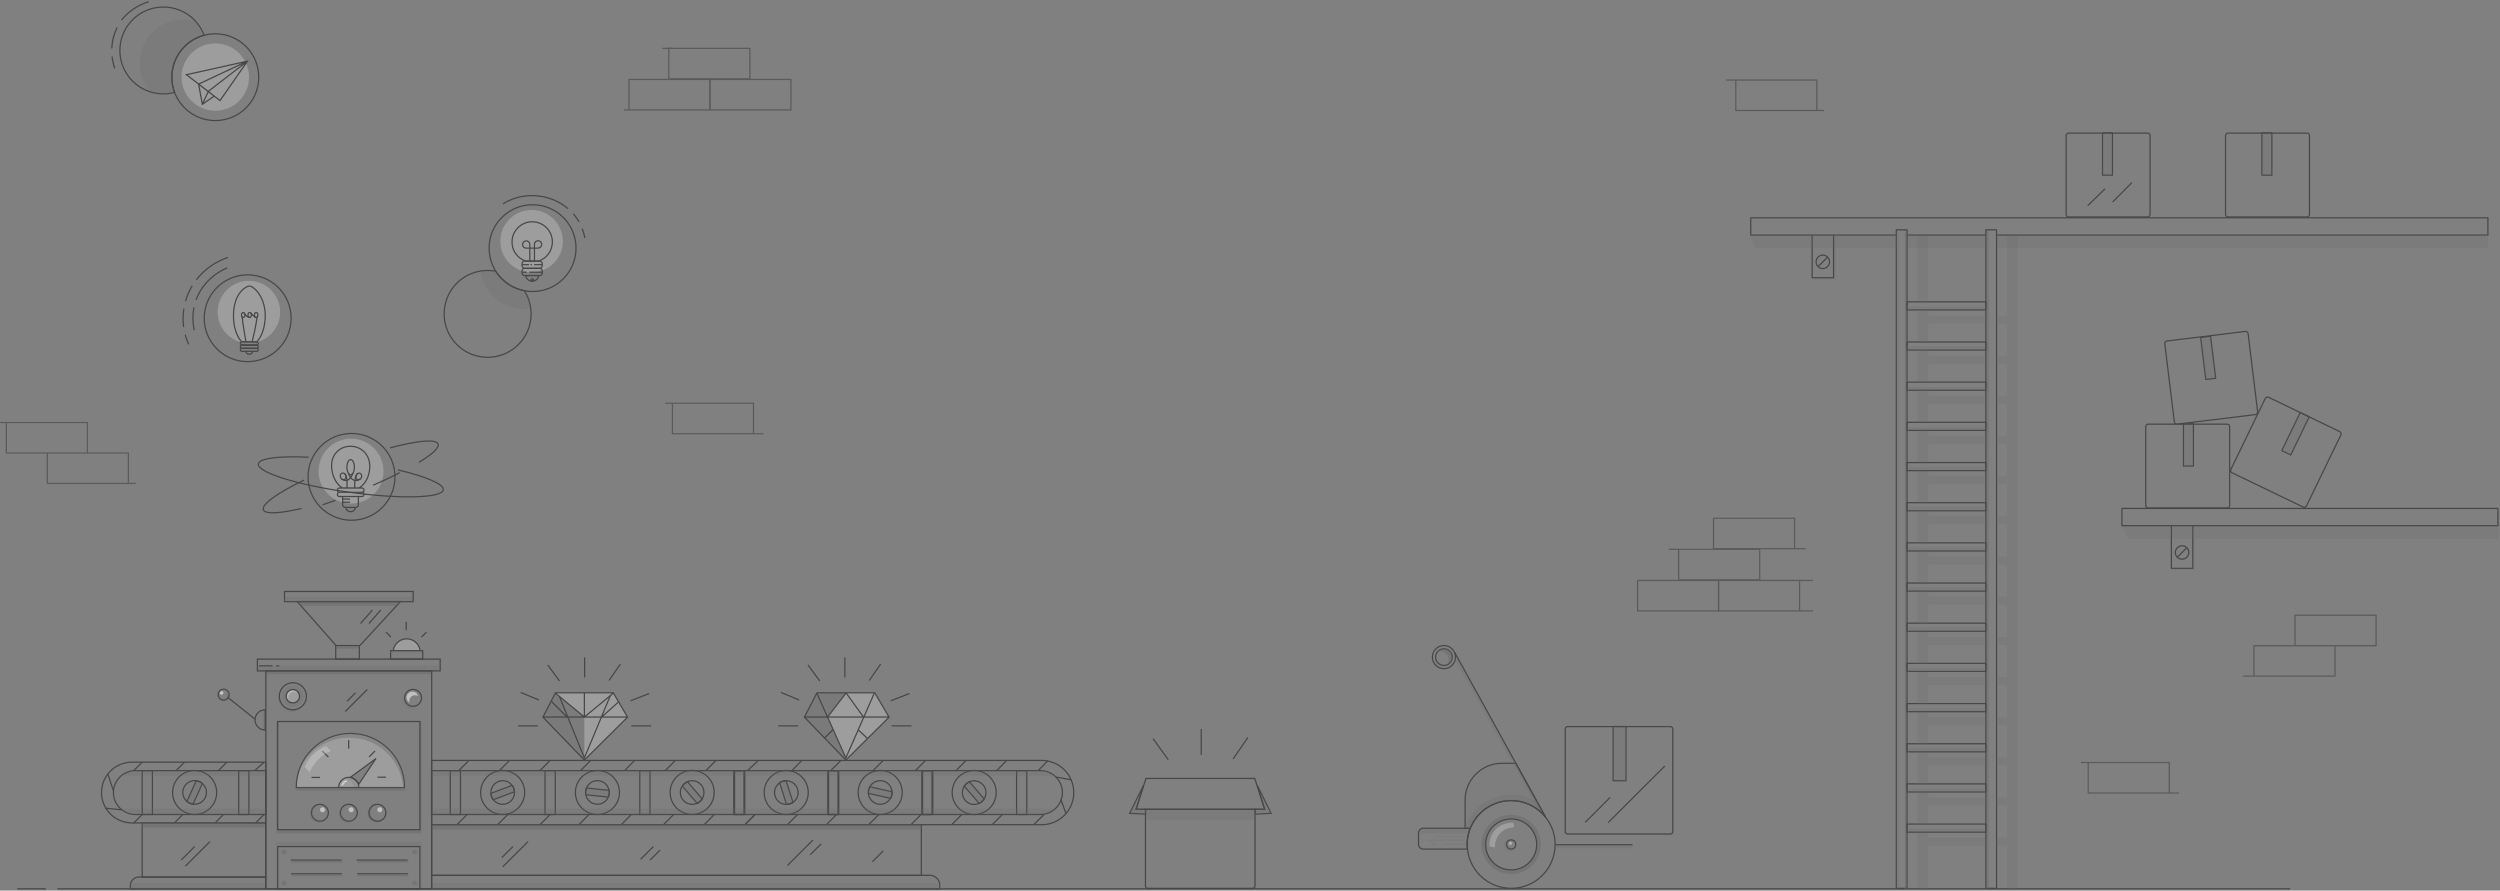 <svg width="1440" height="513" xmlns="http://www.w3.org/2000/svg"><rect width="100%" height="100%" fill="#808080" stroke="none"/><script xmlns="" type="text/javascript" charset="utf-8" id="zm-extension"/><g transform="translate(0 1)" fill="none" fill-rule="evenodd"><path d="M3.658 242.381H50.35v17.543H3.658zm23.597 17.543h46.692v17.543H27.255zM0 242.381h5.451m64.264 35.086h8.464" opacity=".65" stroke="#474747" stroke-width=".717" stroke-linejoin="round"/><g opacity=".65" stroke="#474747" stroke-width=".717" stroke-linejoin="round"><path d="M385.226 26.852h46.692v17.543h-46.692zm23.669 17.901h46.692v17.543h-46.692z"/><path d="M362.275 44.753h46.692v17.543h-46.692zm19.294-17.901h5.45m-27.685 35.444h5.451"/></g><path d="M1202.801 438.22h46.692v17.542h-46.692zm-4.159 0h8.463m39.591 17.542h8.464m-867.854-224.48h46.692v17.543h-46.692zm-4.16 0h8.464m39.591 17.544h8.464M999.824 45.11h46.692v17.544h-46.692zm50.924 17.544h-8.463m-39.592-17.544h-8.463m327.705 308.258h46.692v17.543h-46.692zm-23.669 17.543h46.692v17.543h-46.692zm-6.384 17.543h8.464" opacity=".65" stroke-width=".717" stroke="#474747" stroke-linejoin="round"/><g opacity=".65" stroke="#474747" stroke-width=".717" stroke-linejoin="round"><path d="M966.903 315.418h46.692v17.543h-46.692zm-23.668 17.901h46.692v17.543h-46.692zm43.751-35.802h46.692v17.543h-46.692zm-25.749 17.901h8.464m61.825-.358h8.464"/><path d="M989.855 333.319h46.692v17.543h-46.692zm45.975 17.543h8.463m-8.463-17.543h8.463"/></g><ellipse stroke="#474747" stroke-width=".717" cx="202.475" cy="273.672" rx="25.031" ry="24.99"/><ellipse stroke="#474747" stroke-width=".717" cx="142.658" cy="182.305" rx="25.031" ry="24.99"/><ellipse fill="#FFF" fill-rule="nonzero" opacity=".23" cx="143.375" cy="178.725" rx="18.003" ry="17.973"/><ellipse fill="#FFF" fill-rule="nonzero" opacity=".23" cx="124.01" cy="43.392" rx="19.437" ry="19.405"/><ellipse fill="#FFF" fill-rule="nonzero" opacity=".23" cx="306.187" cy="137.91" rx="18.003" ry="17.973"/><ellipse fill="#FFF" fill-rule="nonzero" opacity=".23" cx="202.188" cy="270.378" rx="18.72" ry="18.689"/><path d="M113.108 160.18c4.59-5.944 11.045-10.527 18.218-12.89m-24.458 25.205a34.791 34.791 0 0 1 3.873-8.879m-4.949 23.773c-.502-3.509-.43-7.089.143-10.598m2.726 20.551a36.69 36.69 0 0 1-1.937-5.585m6.24-20.049c3.013-8.307 9.826-15.037 17.931-18.403m-19.006 35.802c-.933-4.296-1.005-8.735-.144-13.032" stroke="#474747" stroke-width=".717"/><ellipse stroke="#474747" stroke-width=".717" cx="306.761" cy="141.92" rx="25.031" ry="24.99"/><path d="M335.307 130.678a29.4 29.4 0 0 1 1.578 5.442m-6.599-13.891a29.3 29.3 0 0 1 3.228 4.583M289.69 116.5c11.405-7.375 27.184-6.086 37.44 2.65" stroke="#474747" stroke-width=".717"/><ellipse stroke="#474747" stroke-width=".717" cx="124.01" cy="43.464" rx="25.031" ry="24.99"/><path d="M98.978 43.464c0-11.6 7.89-21.338 18.577-24.202C113.969 9.81 104.86 3.079 94.1 3.079c-13.842 0-25.031 11.17-25.031 24.99 0 13.82 11.189 24.99 25.031 24.99a24.2 24.2 0 0 0 6.455-.86c-1.004-2.649-1.578-5.656-1.578-8.735z" stroke="#474747" stroke-width=".717" stroke-linejoin="round"/><path d="M100.628 52.271c-1.076-2.72-1.65-5.728-1.65-8.807 0-11.6 7.89-21.338 18.577-24.202a25.038 25.038 0 0 0-4.95-8.02 25.262 25.262 0 0 0-7.028-1.003c-13.843 0-25.032 11.17-25.032 24.99 0 6.516 2.51 12.388 6.527 16.827a25.262 25.262 0 0 0 7.03 1.003 21.765 21.765 0 0 0 6.526-.788z" fill="#666" fill-rule="nonzero" opacity=".19"/><path d="M64.551 31.578c.287 2.29.789 4.582 1.578 6.802m1.363-23.558c-1.865 3.795-2.94 7.948-3.084 12.101M85.638 0C79.54 1.862 73.947 5.585 70.002 10.597M285.53 155.238a25.093 25.093 0 0 0-4.661-.43c-13.843 0-25.032 11.171-25.032 24.99 0 13.82 11.19 24.99 25.032 24.99 13.843 0 25.031-11.17 25.031-24.99a25.01 25.01 0 0 0-3.873-13.39c-6.885-1.216-12.838-5.37-16.496-11.17zm858.315-20.836h-45.4" stroke="#474747" stroke-width=".717" stroke-linejoin="round"/><path d="M499.554 510.97h12.264m-478.825 0h1286m-1308.952 0h16.497M1328.82 123.947h-45.473a1.438 1.438 0 0 1-1.434-1.432V77.118c0-.788.645-1.432 1.434-1.432h45.473c.789 0 1.434.644 1.434 1.432v45.397c0 .788-.645 1.432-1.434 1.432zM721.466 510.683h-60.248a1.437 1.437 0 0 1-1.434-1.432v-44.108H722.9v44.108c0 .788-.645 1.432-1.434 1.432zm561.379-219.11h-45.473a1.438 1.438 0 0 1-1.434-1.432v-45.397c0-.788.645-1.432 1.434-1.432h45.473c.789 0 1.435.644 1.435 1.432v45.397c0 .788-.646 1.432-1.435 1.432zm43.751-.501l-40.954-19.763a1.434 1.434 0 0 1-.645-1.933l19.795-40.886a1.439 1.439 0 0 1 1.937-.645l40.954 19.763a1.434 1.434 0 0 1 .646 1.934l-19.796 40.886a1.439 1.439 0 0 1-1.937.644z" stroke="#474747" stroke-width=".717"/><path d="M1299.198 237.798l-45.186 5.514c-.789.072-1.506-.43-1.578-1.217l-5.522-45.111c-.072-.788.43-1.504 1.219-1.575l45.186-5.514c.789-.072 1.506.43 1.578 1.217l5.522 45.111c.072.716-.43 1.432-1.219 1.575zM148.252 378.644h105.29v6.802h-105.29z" stroke="#474747" stroke-width=".717"/><path stroke="#474747" stroke-width=".717" d="M193.366 370.84h13.627v7.805h-13.627zm13.914 0h-13.698l-22.378-25.348h59.459z"/><path stroke="#474747" stroke-width=".717" d="M163.888 339.692h74.09v5.872h-74.09z"/><path d="M241.995 373.775c-.502-3.866-3.73-6.802-7.746-6.802-4.017 0-7.244 3.007-7.746 6.802h15.492z" fill="#FFF" fill-rule="nonzero" opacity=".23"/><path d="M167.474 494.429h29.192m8.822 0h29.263m-67.061 7.805h29.263m8.75 0h29.263" stroke="#474747" stroke-width=".717"/><ellipse stroke="#474747" stroke-width=".717" cx="237.907" cy="400.985" rx="4.877" ry="4.869"/><ellipse stroke="#474747" stroke-width=".717" cx="184.257" cy="467.148" rx="4.877" ry="4.869"/><ellipse stroke="#474747" stroke-width=".717" cx="200.897" cy="467.148" rx="4.877" ry="4.869"/><path d="M181.89 472.804c2.08.645 4.232-.071 5.452-1.718-1.076.43-2.224.501-3.443.143a4.83 4.83 0 0 1-3.084-6.158c.143-.501.43-.93.717-1.36a4.629 4.629 0 0 0-2.726 2.935c-.86 2.578.503 5.37 3.085 6.158zm16.497 0c2.08.645 4.232-.071 5.451-1.718-1.076.43-2.223.501-3.443.143a4.83 4.83 0 0 1-3.084-6.158c.144-.501.43-.93.717-1.36a4.629 4.629 0 0 0-2.725 2.935c-.86 2.578.502 5.37 3.084 6.158zm16.64.072c2.08.644 4.231-.215 5.38-1.862-1.005.43-2.224.573-3.372.215a4.86 4.86 0 0 1-3.227-6.086c.143-.502.358-1.003.645-1.36a5.027 5.027 0 0 0-2.654 3.007c-.86 2.577.646 5.298 3.228 6.086z" fill="#666" fill-rule="nonzero" opacity=".19"/><ellipse stroke="#474747" stroke-width=".717" cx="217.394" cy="467.148" rx="4.877" ry="4.869"/><path d="M168.693 393.681c-3.514 0-6.311 2.865-6.311 6.302 0 3.437 2.869 6.3 6.311 6.3 3.515 0 6.312-2.863 6.312-6.3s-2.869-6.302-6.312-6.302zm0 9.524c-1.72 0-3.155-1.432-3.155-3.15 0-1.72 1.434-3.151 3.155-3.151 1.722 0 3.156 1.432 3.156 3.15 0 1.719-1.434 3.15-3.156 3.15z" fill="#666" fill-rule="nonzero" opacity=".19"/><path d="M168.693 407.787c-4.303 0-7.817-3.508-7.817-7.804 0-1.003.215-1.862.502-2.721a7.611 7.611 0 0 0-1.22 4.153c0 4.296 3.515 7.805 7.818 7.805 3.371 0 6.168-2.077 7.316-5.013-1.434 2.148-3.873 3.58-6.599 3.58z" fill="#666" fill-rule="nonzero" opacity=".19"/><path d="M211.584 396.116L198.89 408.79m5.88-10.74l-4.877 4.868m400.145 71.104H248.593v-37.02h351.373c10.257 0 18.505 8.306 18.505 18.474.072 10.24-8.248 18.546-18.433 18.546z" stroke="#474747" stroke-width=".717"/><path d="M599.25 468.15H248.592v-25.276H599.25c7.029 0 12.695 5.656 12.695 12.674 0 6.945-5.738 12.602-12.695 12.602zM78.035 442.874h75.094v25.276H78.035c-7.029 0-12.695-5.657-12.695-12.674 0-6.946 5.666-12.602 12.695-12.602z" stroke="#474747" stroke-width=".717"/><path d="M76.027 438.005h77.03v35.014h-77.03c-9.683 0-17.572-7.876-17.572-17.543.071-9.667 7.89-17.471 17.572-17.471zm172.566 36.017h282.088v29.215H248.593z" stroke="#474747" stroke-width=".717"/><path d="M541.297 510.97H248.593v-7.805H535.56c3.156 0 5.738 2.577 5.738 5.728v2.076zM81.908 473.019h71.15v31.148h-71.15z" stroke="#474747" stroke-width=".717"/><path d="M153.058 510.97H75.094v-1.79a4.986 4.986 0 0 1 5.021-5.013h72.943v6.802zm151.121-27.21l-14.632 14.535m5.882-11.671l-6.384 6.373M468.21 482.9l-14.631 14.608m19.437-12.459l-6.383 6.3m42.173-2.29l-6.312 6.3m-126.161-8.735l-7.316 7.304m11.189-5.299l-5.81 5.8m-253.47-10.669l-14.13 14.106m5.308-11.242l-7.746 7.805m-22.45-51.555h5.881v25.276h-5.881zm55.586 0h5.881v25.276h-5.881zm121.858 0h5.881v25.276h-5.881zm54.581 0h5.881v25.276h-5.881zm54.582 0h5.881v25.276h-5.881zm54.581 0h5.881v25.276h-5.881z" stroke="#474747" stroke-width=".717"/><ellipse stroke="#474747" stroke-width=".717" cx="112.104" cy="455.476" rx="12.695" ry="12.674"/><ellipse stroke="#474747" stroke-width=".717" transform="rotate(-20.555 112.092 455.448)" cx="112.092" cy="455.448" rx="6.813" ry="6.802"/><path d="M113.036 448.745l-5.38 11.887c1.005.859 2.224 1.432 3.515 1.575l5.38-11.887c-.933-.859-2.152-1.36-3.515-1.575z" stroke="#474747" stroke-width=".717"/><ellipse stroke="#474747" stroke-width=".717" transform="rotate(-45 289.526 455.462)" cx="289.526" cy="455.462" rx="12.695" ry="12.674"/><ellipse stroke="#474747" stroke-width=".717" transform="rotate(-65.557 289.556 455.483)" cx="289.556" cy="455.483" rx="6.814" ry="6.803"/><path d="M294.998 451.395l-12.264 4.582c.071 1.29.573 2.578 1.362 3.652l12.265-4.583c-.072-1.36-.574-2.577-1.363-3.651z" stroke="#474747" stroke-width=".717"/><ellipse stroke="#474747" stroke-width=".717" transform="rotate(-18.433 344.123 455.475)" cx="344.123" cy="455.475" rx="12.695" ry="12.674"/><ellipse stroke="#474747" stroke-width=".717" transform="rotate(-38.993 344.105 455.45)" cx="344.105" cy="455.45" rx="6.813" ry="6.802"/><path d="M350.871 454.259l-12.982-1.36a7.135 7.135 0 0 0-.43 3.866l12.982 1.36a7.135 7.135 0 0 0 .43-3.866z" stroke="#474747" stroke-width=".717"/><ellipse stroke="#474747" stroke-width=".717" transform="rotate(-65.108 398.685 455.443)" cx="398.685" cy="455.443" rx="12.695" ry="12.674"/><ellipse stroke="#474747" stroke-width=".717" transform="rotate(-85.662 398.676 455.488)" cx="398.676" cy="455.488" rx="6.813" ry="6.802"/><path d="M404.52 459.2l-8.535-9.882a7.169 7.169 0 0 0-2.94 2.506l8.534 9.882c1.148-.502 2.224-1.432 2.941-2.507zm18.146-16.326h5.881v25.276h-5.881zm54.582 0h5.881v25.276h-5.881z" stroke="#474747" stroke-width=".717"/><ellipse stroke="#474747" stroke-width=".717" transform="rotate(-41.867 452.857 455.475)" cx="452.857" cy="455.475" rx="12.695" ry="12.674"/><ellipse stroke="#474747" stroke-width=".717" transform="rotate(-62.42 452.923 455.551)" cx="452.923" cy="455.551" rx="6.814" ry="6.803"/><path d="M456.735 461.133l-3.945-12.46c-1.291 0-2.654.43-3.73 1.146l3.945 12.46a6.53 6.53 0 0 0 3.73-1.146zm20.082-18.259h5.881v25.276h-5.881zm54.582 0h5.881v25.276h-5.881z" stroke="#474747" stroke-width=".717"/><ellipse stroke="#474747" stroke-width=".717" transform="rotate(-11.725 506.99 455.452)" cx="506.99" cy="455.452" rx="12.695" ry="12.674"/><ellipse stroke="#474747" stroke-width=".717" transform="rotate(-32.284 507.005 455.462)" cx="507.005" cy="455.462" rx="6.814" ry="6.802"/><path d="M513.827 455.046l-12.767-2.864c-.646 1.146-.933 2.506-.86 3.795l12.766 2.864c.645-1.145 1.004-2.506.86-3.795zm17.141-12.172h5.881v25.276h-5.881zm54.582 0h5.881v25.276h-5.881z" stroke="#474747" stroke-width=".717"/><ellipse stroke="#474747" stroke-width=".717" transform="rotate(-65.108 561.128 455.472)" cx="561.128" cy="455.472" rx="12.695" ry="12.674"/><ellipse stroke="#474747" stroke-width=".717" transform="rotate(-85.662 561.12 455.55)" cx="561.12" cy="455.55" rx="6.813" ry="6.802"/><path d="M566.902 459.2l-8.535-9.882a7.169 7.169 0 0 0-2.94 2.506l8.534 9.882c1.22-.502 2.224-1.432 2.94-2.507z" stroke="#474747" stroke-width=".717"/><path d="M113.036 448.745l-5.38 11.887c1.005.859 2.224 1.432 3.515 1.575l5.38-11.887c-.933-.859-2.152-1.36-3.515-1.575zm181.962 2.65l-12.264 4.582c.071 1.29.573 2.578 1.362 3.652l12.265-4.583c-.072-1.36-.574-2.577-1.363-3.651zm55.873 2.864l-12.982-1.36a7.135 7.135 0 0 0-.43 3.866l12.982 1.36a7.135 7.135 0 0 0 .43-3.866zm53.649 4.941l-8.535-9.882a7.169 7.169 0 0 0-2.94 2.506l8.534 9.882c1.148-.502 2.224-1.432 2.941-2.507zm52.215 1.933l-3.945-12.46c-1.291 0-2.654.43-3.73 1.146l3.945 12.46a6.53 6.53 0 0 0 3.73-1.146zm57.092-6.087l-12.767-2.864c-.646 1.146-.933 2.506-.86 3.795l12.766 2.864c.645-1.145 1.004-2.506.86-3.795zm53.075 4.154l-8.535-9.882a7.169 7.169 0 0 0-2.94 2.506l8.534 9.882c1.22-.502 2.224-1.432 2.94-2.507z" fill="#666" fill-rule="nonzero" opacity=".19"/><path d="M214.525 350.36l-6.886 7.806m11.691-7.806l-6.814 7.806m21.446-.931v4.797m11.691 1.003l-2.87 2.935m-20.513-2.935l2.942 2.935m-76.027 16.541h7.818m1.937 0h1.936m-78.968 55.494l-4.877 4.869m29.263-4.869l-4.877 4.869m29.263-4.869l-4.877 4.869m26.322-4.869l-5.45 4.869m5.45 25.276l-5.164 5.084m-18.289-5.084l-4.59 4.654m-18.792-4.654l-4.877 4.87m-18.505-4.87l-4.877 4.87m-14.919-28.213l3.228 9.738m-4.662 9.953l9.754 1.003m199.391-28.213l-5.81 5.8m29.479-6.086l-5.881 5.872m29.263-5.872l-5.881 5.872m29.263-5.872l-5.881 5.872m31.199-5.872l-5.81 5.872m29.264-5.872l-5.882 5.872m29.264-5.872l-5.882 5.872m201.973 3.723l8.822 1.647m-6.239 11.242l2.868 8.02m-177.156-30.504l-6.169 5.8m4.16 25.348l-5.81 5.872m-40.953-5.872l-5.882 5.872m29.264-5.872l-5.81 5.872m-41.958-5.872l-5.81 5.872m-18.576-5.872l-5.81 5.872m-16.568-5.872l-5.881 5.872m-18.505-5.872l-5.881 5.872m290.767-5.872l-5.882 5.872m-40.954-5.872l-5.81 5.872m29.264-5.872l-5.882 5.872m-41.886-5.872l-5.881 5.872m-18.505-5.872l-5.881 5.872m-16.569-5.872l-5.81 5.872m-18.575-5.872l-5.81 5.872m150.547-36.877l-5.81 5.872m29.694-5.872l-5.81 5.872m3.516 25.133l-5.882 5.872m-62.471-36.877l-5.882 5.872m29.264-5.872l-5.882 5.872m-41.887-5.872l-5.88 5.872m-18.505-5.872l-5.882 5.872m-16.568-5.872l-5.81 5.872M269.106 468.15l-5.881 5.872" stroke="#474747" stroke-width=".717"/><path d="M201.83 421.464c-17.214 0-31.2 13.963-31.2 31.148h62.4c0-17.257-13.987-31.148-31.2-31.148zm4.877 29.143c-1.004-1.933-3.873-3.867-4.877-3.867L216.46 436l-9.754 14.607z" fill="#FFF" fill-rule="nonzero" opacity=".23"/><ellipse stroke="#474747" stroke-width=".717" cx="128.815" cy="399.123" rx="3.156" ry="3.151"/><path d="M128.815 395.901c-.215 0-.502 0-.717.072 1.434.358 2.439 1.575 2.439 3.079 0 1.503-1.076 2.792-2.439 3.079.215.071.502.071.717.071a3.135 3.135 0 0 0 3.156-3.15 3.135 3.135 0 0 0-3.156-3.15z" fill="#666" fill-rule="nonzero" opacity=".19"/><path d="M147.105 413.373l-15.923-12.674" stroke="#474747" stroke-width=".717"/><g transform="translate(1008.431 123.876)" stroke="#474747" stroke-linejoin="round" stroke-width=".717"><path d="M83.845 10.526H0V.573h424.603v9.953H141.51m-106.15 0h12.336v24.56H35.36z"/><ellipse transform="rotate(-45 41.518 25.935)" cx="41.518" cy="25.935" rx="3.873" ry="3.867"/><path d="M44.253 23.2l-5.45 5.442"/></g><g transform="translate(1222.167 291.43)" stroke="#474747" stroke-linejoin="round" stroke-width=".717"><path d="M.072.43h216.567v9.953H.072zm28.474 9.953h12.336v24.56H28.546z"/><ellipse transform="rotate(-45 34.704 25.789)" cx="34.704" cy="25.789" rx="3.873" ry="3.867"/><path d="M37.44 23.057l-5.451 5.442"/></g><path d="M173.714 291.86c-12.48 2.936-21.015 3.437-22.019.787-1.22-3.15 8.392-9.881 23.454-17.113m18.074 11.672c-2.582.93-5.092 1.79-7.46 2.577m44.469-18.545c-4.447 2.363-9.61 4.797-15.277 7.232m9.683-21.482c15.492-4.153 26.537-5.298 27.685-2.22.789 2.149-3.443 6.015-11.045 10.527" stroke="#474747" stroke-width=".717" stroke-linejoin="round"/><path d="M229.228 269.662c15.994 3.795 26.538 8.163 26.107 11.457-.645 4.87-25.103 5.442-54.51 1.36-29.406-4.08-52.716-11.384-51.999-16.254.502-3.365 12.193-4.654 28.976-3.866" stroke="#474747" stroke-width=".717" stroke-linejoin="round"/><path d="M890.231 469.654l-52.43-95.02" stroke="#474747" stroke-width=".717"/><ellipse stroke="#474747" stroke-width=".717" cx="831.705" cy="377.499" rx="6.67" ry="6.659"/><ellipse stroke="#474747" stroke-width=".717" cx="831.705" cy="377.499" rx="4.805" ry="4.797"/><path d="M831.705 372.701c-1.435 0-2.726.645-3.658 1.647a5.105 5.105 0 0 1 1.506-.215 4.802 4.802 0 0 1 4.806 4.798c0 1.217-.43 2.291-1.148 3.15a4.797 4.797 0 0 0 3.3-4.582 4.802 4.802 0 0 0-4.806-4.798z" fill="#666" fill-rule="nonzero" opacity=".39"/><path d="M845.045 485.407c0-3.294.646-6.445 1.793-9.309h-27.04a2.722 2.722 0 0 0-2.725 2.721v6.516a2.722 2.722 0 0 0 2.726 2.721h25.39c-.072-.93-.144-1.79-.144-2.65zm50.709.143h44.54m21.804-6.158h-59.1a1.437 1.437 0 0 1-1.435-1.432v-59.002c0-.788.646-1.432 1.435-1.432h59.1c.789 0 1.434.644 1.434 1.432v59.002c0 .787-.645 1.432-1.434 1.432z" stroke="#474747" stroke-width=".717"/><path d="M958.942 440.224l-32.634 32.58m1.076-14.464l-14.273 14.321m314.866-368.477l-11.118 11.17m-4.375-7.589l-9.97 9.738" stroke="#474747" stroke-width=".717" stroke-linejoin="round"/><path d="M208.572 282.551h-13.126a1.102 1.102 0 0 1-1.076-1.074v-.286c0-.573.503-1.074 1.076-1.074h13.126c.573 0 1.076.5 1.076 1.074v.286c0 .573-.503 1.074-1.076 1.074zm-6.599-26.493c-6.383-.072-11.69 5.012-10.902 12.674.502 4.94 2.726 9.237 6.168 11.313h9.611c3.443-2.076 5.738-6.373 6.097-11.313.574-7.447-4.519-12.603-10.974-12.674zm6.599 28.928h-13.126a1.102 1.102 0 0 1-1.076-1.074v-.287c0-.573.503-1.074 1.076-1.074h13.126c.573 0 1.076.501 1.076 1.074v.287c0 .573-.503 1.074-1.076 1.074zm-3.73 6.301h-5.81c-.86 0-1.65-.716-1.65-1.647v-4.654h9.038v4.654c.072.93-.646 1.647-1.578 1.647zm-2.869 2.435c1.506 0 2.726-1.075 2.726-2.435h-5.451c0 1.36 1.219 2.435 2.725 2.435zm-4.447-7.232h4.089m-4.089 1.79h4.089" stroke="#474747" stroke-width=".717"/><ellipse stroke="#474747" stroke-width=".717" cx="201.973" cy="268.087" rx="2.152" ry="4.368"/><ellipse stroke="#474747" stroke-width=".717" transform="rotate(-21.328 197.674 273.378)" cx="197.674" cy="273.378" rx="1.65" ry="1.933"/><ellipse stroke="#474747" stroke-width=".717" transform="rotate(-68.672 206.65 273.434)" cx="206.649" cy="273.434" rx="1.937" ry="1.647"/><path d="M199.821 280.117s.646-6.516-1.29-8.163m-1.794 2.936s4.017 3.437 6.527-3.294m1.076 8.521s-.43-6.516 1.506-8.163m1.65 2.936s-4.304 3.508-6.814-3.294M142.514 34.227l-35.144 7.805 19.365 14.894zm-28.115 13.247l2.152 11.6 6.813-4.726zm28.115-13.247l-22.449 17.328m-5.595-4.153l28.044-13.175m-22.449 17.328l-3.514 7.519" stroke="#474747" stroke-width=".717"/><g stroke="#474747" stroke-width=".717"><path d="M302.314 149.367h8.392c.86 0 1.65.716 1.65 1.647v.93c0 .86-.718 1.648-1.65 1.648h-8.392c-.86 0-1.65-.716-1.65-1.647v-.931c0-.931.718-1.647 1.65-1.647z"/><path d="M302.314 153.52h8.392c.86 0 1.65.716 1.65 1.647v.93c0 .86-.718 1.648-1.65 1.648h-8.392c-.86 0-1.65-.716-1.65-1.647v-.931c0-.931.718-1.647 1.65-1.647z"/><path d="M302.816 157.673a3.73 3.73 0 0 0 3.73 3.294 3.73 3.73 0 0 0 3.73-3.294h-7.46z"/><path d="M307.263 160.322a.718.718 0 0 0-.717-.716c-.359 0-.717.358-.717.716 0 .215.071.43.287.573.143 0 .286.072.502.072.143 0 .286 0 .502-.072 0-.143.143-.286.143-.573zm.574-20.407v-.143a2.08 2.08 0 0 1 4.16 0 2.08 2.08 0 0 1-2.08 2.076h-.144m-6.67.072a2.08 2.08 0 0 1-2.08-2.076 2.08 2.08 0 0 1 4.16 0v.071m2.654-.071v-.144m0 9.667v-9.523m-2.654 9.523v-9.523m-2.08 2.076h6.957m2.367 13.891h-7.459m-1.721 0h-2.439m11.404-4.368h-4.59m-1.22 0h-.86m-.789 0h-4.16"/><path d="M302.745 149.367h7.53c4.59-1.575 7.89-5.872 7.89-11.027 0-6.445-5.236-11.6-11.62-11.6-6.383 0-11.618 5.227-11.618 11.6-.072 5.155 3.227 9.452 7.818 11.027z"/></g><path d="M147.894 197.628h-8.607c-.502 0-.86-.358-.86-.859s.358-.86.86-.86h8.607c.502 0 .86.359.86.86s-.358.86-.86.86z" stroke="#474747" stroke-width=".717"/><path d="M139.287 195.91h8.607c2.869-2.864 4.877-8.593 4.877-15.18 0-8.378-4.017-14.393-7.675-16.541-.86-.501-1.864-.501-2.797-.072-4.518 2.22-7.818 7.949-7.818 16.613-.071 6.587 1.937 12.316 4.806 15.18zm8.607 3.723h-8.607c-.502 0-.86-.358-.86-.859s.358-.86.86-.86h8.607c.502 0 .86.359.86.86s-.358.86-.86.86z" stroke="#474747" stroke-width=".717"/><path d="M147.894 201.352h-8.607c-.502 0-.86-.358-.86-.86 0-.5.358-.859.86-.859h8.607c.502 0 .86.358.86.86 0 .5-.358.859-.86.859zm-4.304 1.718c1.076 0 1.937-.787 1.937-1.718h-3.873c0 .93.86 1.718 1.936 1.718z" stroke="#474747" stroke-width=".717"/><ellipse stroke="#474747" stroke-width=".717" stroke-linecap="round" stroke-linejoin="round" cx="140.076" cy="180.443" rx="1" ry="1.432"/><ellipse stroke="#474747" stroke-width=".717" stroke-linecap="round" stroke-linejoin="round" cx="143.805" cy="180.443" rx="1" ry="1.432"/><ellipse stroke="#474747" stroke-width=".717" stroke-linecap="round" stroke-linejoin="round" cx="147.535" cy="180.443" rx="1" ry="1.432"/><path d="M141.654 195.838s-2.152-12.173-2.152-14.32m8.607.071s-.717 5.657-2.87 14.25m-4.518-16.399s1.22 2.364 3.084 2.364m.718-2.434s2.08 2.505 3.012 2.505m1110.135 61.222h5.738v24.346h-5.738zm9.913-49.687l5.695-.695 2.951 24.165-5.696.696zm46.74 65.15l10.61-21.956 5.157 2.492-10.61 21.957zm-11.467-183.017h5.738v24.346h-5.738z" stroke="#474747" stroke-width=".717" stroke-linecap="round" stroke-linejoin="round"/><path d="M1237.014 123.947h-45.473a1.437 1.437 0 0 1-1.434-1.432V77.118c0-.788.645-1.432 1.434-1.432h45.473c.789 0 1.434.644 1.434 1.432v45.397c0 .788-.645 1.432-1.434 1.432z" stroke="#474747" stroke-width=".717"/><path stroke="#474747" stroke-width=".717" stroke-linecap="round" stroke-linejoin="round" d="M1211.05 75.543h5.738v24.346h-5.738zM929.177 417.454h7.388v31.22h-7.388z"/><path fill="#666" fill-rule="nonzero" opacity=".19" d="M1257.67 243.097h5.738v24.346h-5.738zm9.913-49.687l5.695-.695 2.951 24.165-5.696.696zm46.74 65.15l10.61-21.956 5.157 2.492-10.61 21.957zm-11.467-183.017h5.738v24.346h-5.738zm-91.806 0h5.738v24.346h-5.738zM929.177 417.454h7.388v31.22h-7.388z"/><path stroke="#474747" stroke-width=".717" d="M728.423 465.143h-74.019l5.667-17.758h62.686zm0 0h-74.019"/><path stroke="#474747" stroke-width=".717" d="M724.191 451.395l4.304 13.748h-5.523v2.792l9.18-.43z"/><path fill="#666" fill-rule="nonzero" opacity=".19" d="M724.191 451.395l4.304 13.748h-5.523v2.792l9.18-.43z"/><path stroke="#474747" stroke-width=".717" d="M658.636 451.395l-4.303 13.748h5.522v2.792l-9.18-.43z"/><path fill="#666" fill-rule="nonzero" opacity=".19" d="M658.636 451.395l-4.303 13.748h5.522v2.792l-9.18-.43z"/><path fill="#FFF" fill-rule="nonzero" opacity=".23" d="M503.857 398.12h-16.568l-10.615 13.964 10.83 24.417 24.601-24.417zm-167.259 0h-16.64l-.072.216 16.712 13.533zm24.888 13.964l-8.248-13.963h-16.64v38.738z"/><path d="M463.333 412.012h48.772M470.29 398.05l16.927 13.962m-18.935-8.95l8.966 8.95m29.908-8.95l-9.97 8.95"/><path d="M336.741 389.17v-11.456m26.897 39.382h11.475m-76.743 0h11.475m12.408-25.849l-6.742-9.237m-5.092 20.192l-10.543-4.368m50.924-6.874l6.526-9.451m5.881 21.123l10.687-4.153m112.749-9.309v-11.456m26.897 39.382h11.475m-76.744 0h11.476m12.408-25.849l-6.742-9.237m-5.093 20.192l-10.542-4.368m50.923-6.874l6.527-9.451m184.688 52.342v-14.965m-19.006 17.686l-8.751-12.1m46.118 11.671l8.463-12.316m-205.63-21.195l10.686-4.153" stroke="#474747" stroke-width=".717"/><path fill="#666" fill-rule="nonzero" opacity=".39" d="M167.833 502.019h29.407v1.79h-29.407zm38.013 0h29.407v1.79h-29.407zm-38.013-7.877h29.407v1.79h-29.407zm38.013 0h29.407v1.79h-29.407z"/><path fill="#666" fill-rule="nonzero" opacity=".19" d="M248.88 507.676h292.632v3.58H248.88z"/><path fill="#666" fill-rule="nonzero" opacity=".39" d="M248.88 473.807h281.873v3.079H248.88z"/><path fill="#666" fill-rule="nonzero" opacity=".19" d="M74.592 507.676h78.179v3.58H74.592z"/><path fill="#666" fill-rule="nonzero" opacity=".39" d="M81.765 472.589h71.006v3.079H81.765z"/><path d="M152.77 443.232c-.07 0 0 .071 0 0z" fill="#666" fill-rule="nonzero" opacity=".19"/><path d="M152.77 442.945s-.07 0 0 0l-77.819-.071c-2.367.5-4.519 1.503-6.168 2.935h83.988v-2.864zm-4.303-60.577h104.716v2.864H148.467z" fill="#666" fill-rule="nonzero" opacity=".19"/><ellipse fill="#666" fill-rule="nonzero" opacity=".39" cx="163.529" cy="489.775" rx="1.434" ry="1.432"/><ellipse fill="#666" fill-rule="nonzero" opacity=".39" cx="163.529" cy="507.676" rx="1.434" ry="1.432"/><ellipse fill="#666" fill-rule="nonzero" opacity=".39" cx="238.839" cy="507.676" rx="1.434" ry="1.432"/><ellipse fill="#666" fill-rule="nonzero" opacity=".39" cx="238.839" cy="489.775" rx="1.434" ry="1.432"/><path fill="#666" fill-rule="nonzero" opacity=".19" d="M163.529 342.985h74.592v2.864h-74.592z"/><path fill="#666" fill-rule="nonzero" opacity=".39" d="M228.08 347.998h-54.51l-2.151-2.148h58.813zm-74.592 37.234h95.392v2.148h-95.392z"/><ellipse fill="#FFF" fill-rule="nonzero" opacity=".51" cx="185.764" cy="465.429" rx="1.434" ry="1.432"/><ellipse fill="#FFF" fill-rule="nonzero" opacity=".51" cx="202.26" cy="465.429" rx="1.434" ry="1.432"/><ellipse fill="#FFF" fill-rule="nonzero" opacity=".51" cx="218.756" cy="465.429" rx="1.434" ry="1.432"/><ellipse stroke="#474747" stroke-width=".717" cx="168.693" cy="400.054" rx="7.818" ry="7.805"/><ellipse stroke="#474747" stroke-width=".717" cx="168.693" cy="400.054" rx="3.873" ry="3.867"/><ellipse fill="#FFF" fill-rule="nonzero" opacity=".23" cx="168.693" cy="400.054" rx="3.371" ry="3.365"/><path d="M166.04 400.77a3.364 3.364 0 0 1 3.37-3.365c.718 0 1.435.215 1.937.644-.574-.859-1.578-1.36-2.654-1.36a3.364 3.364 0 0 0-3.37 3.365c0 1.074.573 2.077 1.362 2.65-.358-.573-.645-1.218-.645-1.934z" fill="#FFF" fill-rule="nonzero" opacity=".29"/><path d="M235.755 402.99c-.072-1.862 1.29-3.437 3.156-3.509.645-.071 1.29.144 1.865.43-.36-1.504-1.794-2.578-3.443-2.506-1.865.071-3.228 1.718-3.156 3.508a3.46 3.46 0 0 0 1.65 2.721c0-.214-.072-.43-.072-.644z" fill="#FFF" fill-rule="nonzero" opacity=".51"/><path fill="#666" fill-rule="nonzero" opacity=".19" d="M659.855 465.429h63.117v5.728h-63.117zM248.88 445.81h359.55c-1.65-1.433-3.73-2.435-6.168-2.936H248.88v2.935zm-96.11 22.412s-.07.071 0 0l-77.819.071c-2.367-.573-4.519-1.861-6.168-3.58h83.988v3.509zm96.11-3.509h359.55c-1.65 1.719-3.73 3.007-6.168 3.58H248.88v-3.58z"/><path stroke="#474747" stroke-width=".717" d="M159.943 486.624h81.908v24.346h-81.908z"/><path fill="#666" fill-rule="nonzero" opacity=".19" d="M159.083 484.046v26.852h.86v-24.56h81.908v24.56h.933v-26.852z"/><path fill="#666" fill-rule="nonzero" opacity=".39" d="M241.851 414.59v62.224h-81.908V414.59h-.86v64.444h83.7V414.59z"/><path stroke="#474747" stroke-width=".717" d="M153.129 385.447h95.536V510.97h-95.536z"/><path stroke="#474747" stroke-width=".717" d="M159.943 414.59h81.908v62.296h-81.908z"/><path d="M200.897 446.74c-3.227 0-5.881 2.65-5.881 5.872h11.69c.073-3.222-2.581-5.872-5.809-5.872z" stroke="#474747" stroke-width=".717"/><path d="M203.766 452.54h2.797c0-3.079-2.51-5.585-5.594-5.585a5.31 5.31 0 0 0-2.582.645c2.797.071 5.092 2.22 5.38 4.94z" fill="#666" fill-rule="nonzero" opacity=".19"/><path d="M201.83 446.74c1.004 0 3.873 1.934 4.877 3.867L216.46 436l-14.631 10.74z" stroke="#474747" stroke-width=".717" stroke-linejoin="round"/><path d="M200.826 425.33v4.87m-15.134 1.432l3.443 3.437m26.895-3.509l-3.442 3.437m9.755 11.672h-4.878" stroke="#474747" stroke-width=".717"/><path d="M200.037 449.032c-1.22.5-2.152 1.432-2.798 2.792l-.645-.644c.502-1.218 1.363-2.148 2.797-2.793l.646.645z" fill="#FFF" fill-rule="nonzero" opacity=".51"/><path d="M190.57 431.56c-5.452 2.22-9.468 6.301-12.194 12.173l-2.869-2.864c2.08-5.299 6.097-9.452 12.193-12.173l2.87 2.864z" fill="#FFF" fill-rule="nonzero" opacity=".24"/><path d="M201.83 421.464c-17.214 0-31.2 13.963-31.2 31.148h62.4c0-17.257-13.987-31.148-31.2-31.148zm-22.378 25.348h4.877" stroke="#474747" stroke-width=".717"/><path fill="#666" fill-rule="nonzero" opacity=".39" d="M233.818 454.402h-63.116l-.718-1.79h63.117z"/><path d="M237.907 405.854c-2.726 0-4.878-2.148-4.878-4.869 0-.501.072-1.002.216-1.432a4.885 4.885 0 0 0-.933 2.864c0 2.721 2.152 4.87 4.877 4.87 2.224 0 4.089-1.433 4.662-3.438-.932 1.217-2.367 2.005-3.944 2.005z" fill="#666" fill-rule="nonzero" opacity=".19"/><path fill="#666" fill-rule="nonzero" opacity=".39" d="M193.295 371.269h13.627v1.432h-13.627z"/><path stroke="#474747" stroke-width=".717" d="M224.996 373.775h18.505v4.869h-18.505zm16.999 0c-.502-3.866-3.73-6.802-7.746-6.802-4.017 0-7.244 3.007-7.746 6.802h15.492z"/><path fill="#666" fill-rule="nonzero" opacity=".19" d="M224.494 373.775h18.648v1.432h-18.648zM152.7 407.859c-.503 0-.933-.43-1.364 0v11.672c.43.43.861 0 1.363 0v-11.672z"/><path d="M146.89 413.659c0 3.222 2.653 5.872 5.88 5.872v-11.672c-3.298 0-5.88 2.578-5.88 5.8z" stroke="#474747" stroke-width=".717"/><path stroke="#474747" stroke-width=".717" stroke-linejoin="round" d="M1092.276 131.394h6.168v379.289h-6.168zm51.569 0h6.168v379.289h-6.168z"/><path fill="#666" fill-rule="nonzero" opacity=".39" d="M1143.845 132.11h1.578v378.573h-1.578z"/><path fill="#666" fill-rule="nonzero" opacity=".19" d="M1092.204 132.826h1.578v378.573h-1.578z"/><path fill="#666" fill-rule="nonzero" opacity=".39" d="M1097.225 132.826h1.578v378.573h-1.578z"/><path stroke="#474747" stroke-width=".717" stroke-linejoin="round" d="M1098.444 172.853h45.401v4.654h-45.401zm0 23.128h45.401v4.654h-45.401zm0 23.129h45.401v4.654h-45.401zm0 23.128h45.401v4.654h-45.401zm0 23.2h45.401v4.654h-45.401zm0 23.128h45.401v4.654h-45.401zm0 23.128h45.401v4.654h-45.401zm0 23.128h45.401v4.654h-45.401zm0 23.129h45.401v4.654h-45.401zm0 23.128h45.401v4.654h-45.401zm0 23.2h45.401v4.654h-45.401zm0 23.128h45.401v4.654h-45.401zm0 23.128h45.401v4.654h-45.401zm0 23.129h45.401v4.654h-45.401z"/><path fill="#666" fill-rule="nonzero" opacity=".19" d="M1098.086 175.431h45.903v2.148h-45.903zm0 22.913h45.903v2.148h-45.903zm0 23.63h45.903v2.148h-45.903zm0 22.913h45.903v2.148h-45.903zm0 22.914h45.903v2.148h-45.903zm0 22.913h45.903v2.148h-45.903zm0 23.63h45.903v2.148h-45.903zm0 22.913h45.903v2.148h-45.903zm0 22.913h45.903v2.148h-45.903zm0 23.63h45.903v2.148h-45.903zm0 22.913h45.903v2.148h-45.903zm0 22.914h45.903v2.148h-45.903zm0 23.629h45.903v2.148h-45.903zm0 22.914h45.903v2.148h-45.903zm12.551-298.376l-6.168-.215v18.546l6.168-.215z"/><path fill="#666" fill-rule="nonzero" opacity=".19" d="M1110.637 223.836l-6.168.143v18.402l6.168.072zm0 46.328l-6.168.214v18.474h6.168zm0 23.128l-6.168.072v18.33h6.168zm0 23.057l-6.168.143v18.474h6.168zm0 22.985l-6.168.143v18.832l6.168-.072zm-6.168 46.614h6.168v18.546h-6.168zm6.168 23.2h-6.168v18.33l6.168.144zm0 23.057l-6.168-.144v18.618h6.168zm0 23.271l-6.168-.215v18.617l6.168.144zm-6.168 22.985h6.168v32.938h-6.168zm6.168-115.498h-6.168v18.26l6.168.07zm0-115.928l-6.168.144v18.402h6.168zm0-46.542l-6.168.071v18.617h6.168zm0-65.519h-6.168v37.808l6.168.071zm45.401 0h6.168v376.425h-6.168zm-45.401 45.756v4.582h33.28l-.072-4.582zm39.663 0h5.738v4.654h-5.738zm-39.663 23.128v4.654h33.065l.071-4.654zm45.401 0h-6.025l-.143 4.654h6.168zm-45.401 23.128v4.654h33.065l-.072-4.654zm45.401 0h-6.025l.072 4.654h5.953zm-45.401 23.128v4.655h33.351l-.071-4.655zm39.52 0h5.81v4.654h-5.81zm-39.52 23.2v4.583h33.136l-.071-4.583zm39.233 0h6.096v4.654h-6.096zm6.168 23.128h-5.953l.072 4.583h5.881zm-45.401 0h33.423v4.654h-33.423zm0 23.128v4.655h33.351l-.071-4.654zm45.401 0h-5.881l-.072 4.655h5.953zm-45.401 23.129v4.654h33.136l-.143-4.654zm45.401 0h-5.881l-.072 4.654h5.953zm0 23.128h-5.81l-.143 4.655h5.953zm-45.401 0v4.655h33.351l-.143-4.655zm0 23.128v4.655h33.136l.072-4.655zm45.401 0h-5.881l-.215 4.655h6.096zm-45.401 23.2v4.583h33.28l-.072-4.583zm45.401 0h-6.025l-.071 4.583h6.096zm-45.401 23.129v4.582h33.423l-.143-4.582zm45.401 0h-5.953l-.215 4.582h6.168zm-45.401 23.128h33.423v4.654h-33.423zm45.401 0h-6.025l-.071 4.654h6.096zm-45.401 23.128v4.654h33.136l-.071-4.654zm45.401 0h-6.025l-.215 4.654h6.24zm-147.965-347.282l2.869 7.519h81.908c0-2.506-.646-5.012-.646-7.519h-84.131z"/><path d="M1098.946 134.258c-.072 2.578-.574 5.013-.645 7.519h45.544l-.072-7.519h-44.827zm334.131 0h-283.064l.292 7.519h282.772zm6.035 175.217h-213.31l-3.635-7.376h216.945z" fill="#666" fill-rule="nonzero" opacity=".19"/><path fill="#666" fill-rule="nonzero" opacity=".19" d="M1263.05 302.17v23.988h-12.552v1.074h13.627v-25.061zm-206.564-167.912v24.704h-12.552v1.074h13.628v-25.778z"/><path d="M201.112 423.898c16.425 0 29.837 12.603 31.057 28.714h.789c0-17.185-13.986-31.148-31.2-31.148-14.632 0-26.968 10.096-30.267 23.701 4.16-12.388 15.85-21.267 29.621-21.267z" fill="#666" fill-rule="nonzero" opacity=".39"/><path d="M301.669 176.935c1.362 0 2.725-.144 4.016-.358-.502-3.652-1.721-7.09-3.658-10.097-6.957-1.288-12.838-5.442-16.496-11.242a25.093 25.093 0 0 0-4.662-.43c-1.363 0-2.726.144-4.017.359 1.578 12.244 12.122 21.768 24.817 21.768z" fill="#666" fill-rule="nonzero" opacity=".19"/><ellipse fill="#FFF" fill-rule="nonzero" opacity=".57" cx="127.668" cy="398.121" rx="1" ry="1"/><path d="M845.69 479.034a17.213 17.213 0 0 1 1.148-3.007h-27.04c-1.506 0-2.725 1.002-2.725 2.22v.787h28.618zm-.286 2.148h-17.716v-.716h17.931zm-.072 2.148H821.95v-.716h23.67zm.072 2.148h-14.847v-.716h15.062zm-20.585-.716h2.152v1h-2.152zm71.006.716h44.469v2.148h-44.469z" fill="#666" fill-rule="nonzero" opacity=".19"/><ellipse stroke="#474747" stroke-width=".717" cx="870.435" cy="485.407" rx="2.654" ry="2.649"/><path d="M873.16 485.407a2.722 2.722 0 0 1-2.725 2.72c-1.506 0-2.797-1.217-2.797-2.792a2.722 2.722 0 0 1 2.726-2.72c-.216-.072-.43-.072-.718-.072a3.517 3.517 0 0 0-3.514 3.508 3.517 3.517 0 0 0 3.514 3.509 3.517 3.517 0 0 0 3.515-3.509.992.992 0 0 0 0-.644z" fill="#666" fill-rule="nonzero" opacity=".19"/><path d="M865.128 438.649c-11.763 0-21.23 9.523-21.23 21.195v16.254h2.94c3.73-9.38 12.839-15.968 23.597-15.968 8.033 0 15.134 3.724 19.796 9.524l-17.142-31.005h-7.961z" stroke="#474747" stroke-width=".717"/><path d="M865.128 438.649c-11.763 0-21.23 9.523-21.23 21.195v16.254h2.94c3.73-9.38 12.839-15.968 23.597-15.968 8.033 0 15.134 3.724 19.796 9.524l-17.142-31.005h-7.961z" fill="#666" fill-rule="nonzero" opacity=".07"/><path d="M870.435 468.293c-9.467 0-17.142 7.662-17.142 17.114 0 9.451 7.675 17.113 17.142 17.113 9.468 0 17.142-7.662 17.142-17.113-.071-9.452-7.746-17.114-17.142-17.114zm0 32.079c-8.248 0-14.99-6.73-14.99-14.965s6.742-14.966 14.99-14.966c8.249 0 14.99 6.731 14.99 14.966 0 8.234-6.741 14.965-14.99 14.965z" fill="#666" fill-rule="nonzero" opacity=".39"/><ellipse stroke="#474747" stroke-width=".717" cx="870.435" cy="485.407" rx="25.318" ry="25.276"/><path d="M870.435 459.987c7.603 0 14.417 3.294 19.079 8.593l-3.873-7.447c-4.375-2.793-9.611-4.368-15.206-4.368-12.551 0-23.238 8.091-27.111 19.333l3.37.143a25.398 25.398 0 0 1 23.741-16.254z" fill="#666" fill-rule="nonzero" opacity=".19"/><ellipse stroke="#474747" stroke-width=".717" cx="870.435" cy="485.407" rx="14.703" ry="14.679"/><path d="M872.085 475.597l-.359-2.721c-8.32-.143-13.986 5.513-13.842 13.676l3.227.502c-.143-6.516 4.447-11.386 10.974-11.457z" fill="#FFF" fill-rule="nonzero" opacity=".24"/><path fill="#666" fill-rule="nonzero" opacity=".19" d="M885.497 464.498l-47.337-85.352.574-1.934 49.274 89.291z"/><ellipse fill="#FFF" fill-rule="nonzero" opacity=".35" cx="870.005" cy="484.762" rx="1" ry="1"/><path fill="#666" fill-rule="nonzero" opacity=".23" d="M317.735 403.133l-5.02 8.808H326.7z"/><path fill="#666" fill-rule="nonzero" opacity=".15" d="M326.844 412.084l9.539 22.555v-22.913l-10.041.215zm-4.089-11.099l4.304 10.74h9.324z"/><path fill="#666" fill-rule="nonzero" opacity=".23" d="M336.383 436.071l-9.324-24.345-14.058.43z"/><path fill="#666" fill-rule="nonzero" opacity=".23" d="M319.886 398.837l-2.151 4.296 9.324 9.309-5.02-12.173z"/><g stroke-width=".717" stroke="#474747"><path d="M336.598 436.787l24.888-24.703-8.248-14.035h-33.28l-7.244 14.035zm-23.884-24.775h48.772m-24.888-13.962v13.962m-16.927-13.962l16.927 13.962m16.927-13.962l-16.927 13.962"/><path d="M322.182 400.054l14.416 35.516 14.918-35.802m-24.888 12.244l-8.965-8.95m38.874 0l-9.97 8.95"/></g><path fill="#666" fill-rule="nonzero" opacity=".23" d="M470.434 398.55l-7.1 13.176h12.91zm16.568 37.521l-7.172-17.185-5.021 5.012zm-16.496-37.951l6.024 13.606 10.472-13.605z"/><path fill="#666" fill-rule="nonzero" opacity=".23" d="M476.243 411.726h-12.91l11.476 12.172 5.02-4.296z"/><g stroke-width=".717" stroke="#474747"><path d="M487.217 436.787l24.888-24.703-8.248-14.035h-33.28l-7.244 14.035zm-23.884-24.775h48.772"/><path d="M470.65 398.622l16.567 36.948 16.353-37.234m-16.21-.216l10.042 13.964m-20.8 0l10.759-13.963m6.813 21.123l5.38 5.012m-19.724-5.012l-5.021 5.012"/></g></g></svg>